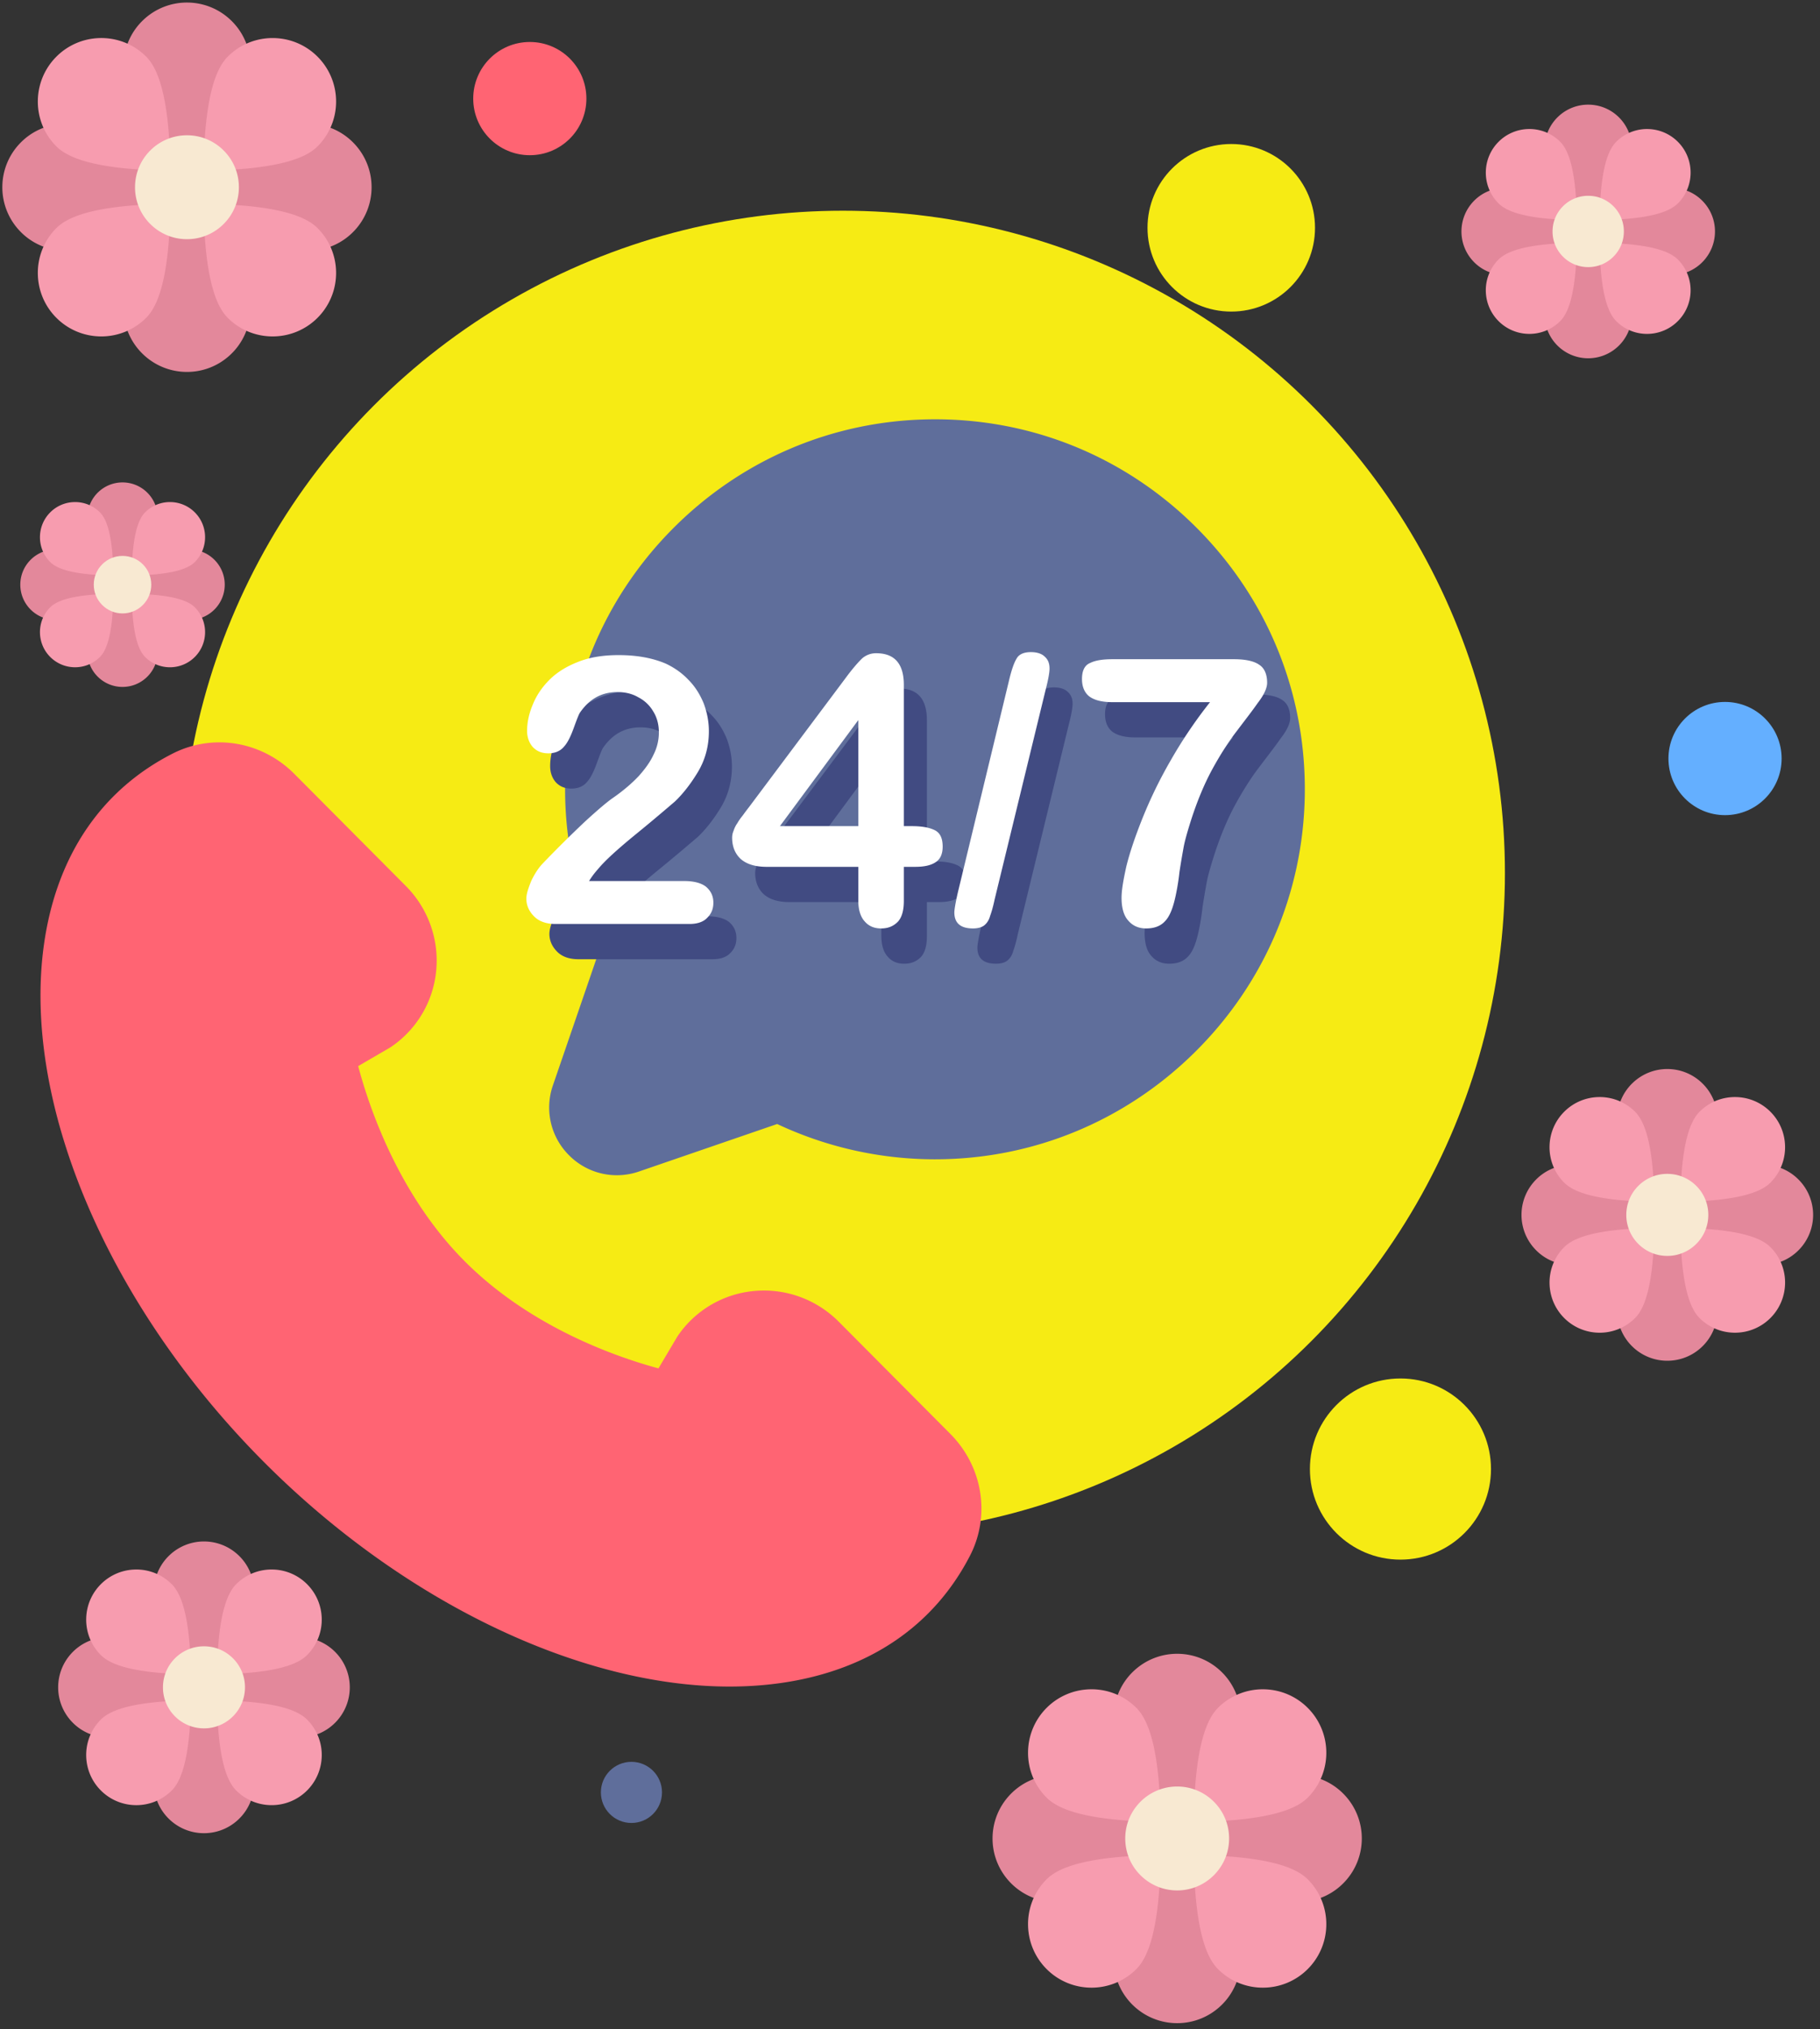 <svg viewBox="0 0 201 224" xmlns="http://www.w3.org/2000/svg" fill-rule="evenodd" clip-rule="evenodd" stroke-linejoin="round" stroke-miterlimit="2"><rect x="0" y="0" width="201" height="224" fill="#333333" stroke="none"/><circle cx="5690.14" cy="20498.7" r="124.992" fill="#f6eb14" transform="translate(-3235.648 -11895.357) scale(.585)"/><circle cx="5690.14" cy="20498.7" r="124.992" fill="#f6eb14" transform="translate(-300.546 -1477.718) scale(.08)"/><circle cx="5690.14" cy="20498.7" r="124.992" fill="#ff6473" transform="translate(-225.995 -1014.05) scale(.05)"/><circle cx="5690.14" cy="20498.7" r="124.992" fill="#f6eb14" transform="translate(-285.09 -1491.756) scale(.074)"/><circle cx="5690.14" cy="20498.7" r="124.992" fill="#64afff" transform="translate(-93.995 -941.195) scale(.05)"/><circle cx="5690.14" cy="20498.7" r="124.992" fill="#5f6e9b" transform="translate(-83.898 -355.59) scale(.027)"/><g fill-rule="nonzero"><path d="M68.12 129.742a7.431 7.431 0 01-5.27-2.198 7.433 7.433 0 01-1.786-7.724l5.242-15.256a40.99 40.99 0 01-3.898-17.362c-.016-10.77 4.15-20.952 11.73-28.67 7.584-7.72 17.69-12.066 28.456-12.237 11.163-.18 21.657 4.07 29.546 11.958 7.888 7.889 12.136 18.382 11.959 29.545-.171 10.767-4.517 20.873-12.237 28.456-7.703 7.566-17.86 11.73-28.606 11.73h-.064a40.99 40.99 0 01-17.362-3.897l-15.257 5.242a7.546 7.546 0 01-2.453.413z" fill="#5f6e9b"/><path d="M80.573 186.19c-16.478 0-36.04-9.31-51.525-24.888-17.435-17.542-26.89-40.2-24.089-57.723 1.503-9.4 6.38-16.448 14.101-20.383 4.454-2.27 9.86-1.37 13.45 2.242l12.307 12.37a11.651 11.651 0 013.358 9.324 11.462 11.462 0 01-4.935 8.407 4.15 4.15 0 01-.262.166l-3.42 1.989c1.23 4.632 4.488 14.223 11.722 21.501 7.282 7.326 16.829 10.624 21.442 11.869l2.023-3.412a4.1 4.1 0 01.163-.253 11.462 11.462 0 018.436-4.883c3.454-.305 6.846.94 9.303 3.412l12.308 12.37c3.59 3.613 4.459 9.023 2.162 13.464-3.982 7.698-11.062 12.531-20.474 13.978-1.965.301-3.993.45-6.07.45z" fill="#ff6473"/></g><g fill-rule="nonzero"><path d="M27.637 6.771c.013.178.02.352.02.52 0 1.627-1.027 3.731-3.138 6.432a41.515 41.515 0 01-2.97 3.388 1.274 1.274 0 01-1.804 0 41.515 41.515 0 01-2.97-3.388c-2.11-2.7-3.137-4.805-3.136-6.433a6.985 6.985 0 012.228-5.125 6.983 6.983 0 014.78-1.884c1.782 0 3.48.67 4.781 1.885a6.987 6.987 0 012.21 4.605zM6.749 13.68c.177-.012.351-.019.52-.019 1.626 0 3.73 1.027 6.431 3.137a41.515 41.515 0 013.389 2.971 1.274 1.274 0 01-.001 1.804 41.515 41.515 0 01-3.388 2.97c-2.7 2.11-4.805 3.137-6.432 3.136a6.985 6.985 0 01-5.125-2.228 6.983 6.983 0 01-1.885-4.78c0-1.782.67-3.48 1.885-4.782a6.987 6.987 0 014.606-2.208zm6.909 20.89a7.218 7.218 0 01-.02-.52c0-1.627 1.027-3.731 3.138-6.432a41.515 41.515 0 012.97-3.388 1.274 1.274 0 011.804 0 41.515 41.515 0 012.97 3.388c2.11 2.7 3.137 4.805 3.136 6.432a6.985 6.985 0 01-2.228 5.125 6.984 6.984 0 01-4.78 1.885 6.99 6.99 0 01-4.781-1.885 6.987 6.987 0 01-2.21-4.606zm20.888-6.91c-.177.013-.351.02-.52.02-1.626 0-3.73-1.027-6.431-3.138a41.515 41.515 0 01-3.388-2.97 1.274 1.274 0 010-1.804 41.515 41.515 0 013.388-2.97c2.7-2.11 4.805-3.137 6.432-3.136a6.985 6.985 0 015.125 2.228 6.984 6.984 0 011.885 4.78 6.99 6.99 0 01-1.885 4.781 6.987 6.987 0 01-4.606 2.209z" fill="#e3889b"/><path d="M18.768 17.515a1.274 1.274 0 01-1.274 1.276h-.002c-.087 0-2.135-.007-4.495-.296-3.403-.417-5.617-1.18-6.767-2.33a6.99 6.99 0 01-2.048-5.2 6.988 6.988 0 012.047-4.712 6.987 6.987 0 014.714-2.049 6.982 6.982 0 015.2 2.048c1.15 1.151 1.912 3.365 2.33 6.767.288 2.36.295 4.41.295 4.496zm0 6.311c0 .087-.007 2.135-.296 4.495-.417 3.403-1.18 5.617-2.33 6.767a6.984 6.984 0 01-5.2 2.048A6.986 6.986 0 016.23 35.09a6.988 6.988 0 01-2.048-4.714 6.987 6.987 0 012.048-5.2c1.15-1.15 3.364-1.912 6.767-2.33a41.783 41.783 0 014.495-.295h.002a1.274 1.274 0 011.274 1.276zm18.345 6.549a6.988 6.988 0 01-2.047 4.713 6.987 6.987 0 01-4.959 2.052 6.98 6.98 0 01-4.954-2.051c-1.15-1.151-1.913-3.365-2.33-6.768a41.59 41.59 0 01-.296-4.495 1.274 1.274 0 011.274-1.276h.002c.087 0 2.136.007 4.495.296 3.403.417 5.617 1.179 6.767 2.33a6.99 6.99 0 012.048 5.2zm-1.695-14.591a7.18 7.18 0 01-.353.381c-1.15 1.15-3.364 1.913-6.767 2.33a41.34 41.34 0 01-4.495.296h-.002a1.274 1.274 0 01-1.274-1.276c0-.087.007-2.136.296-4.496.417-3.402 1.18-5.616 2.33-6.766a6.987 6.987 0 015.2-2.048 6.986 6.986 0 014.712 2.047 6.988 6.988 0 012.048 4.714 6.987 6.987 0 01-1.695 4.818z" fill="#f79caf"/><path d="M26.382 20.67a5.704 5.704 0 01-1.679 4.055 5.703 5.703 0 01-4.055 1.68 5.703 5.703 0 01-4.055-1.679h-.001a5.703 5.703 0 01-1.679-4.056c0-1.53.597-2.97 1.679-4.055a5.703 5.703 0 014.056-1.68 5.7 5.7 0 014.054 1.68 5.703 5.703 0 011.68 4.055z" fill="#f8e9d2"/></g><g fill-rule="nonzero"><path d="M136.996 189.062c.013.177.02.352.02.52 0 1.626-1.027 3.73-3.138 6.432a41.515 41.515 0 01-2.97 3.387v.001a1.274 1.274 0 01-1.804 0 41.515 41.515 0 01-2.97-3.388c-2.11-2.701-3.137-4.806-3.136-6.433a6.985 6.985 0 012.228-5.125 6.983 6.983 0 014.78-1.884c1.782 0 3.48.67 4.781 1.884a6.987 6.987 0 012.21 4.606zm-20.888 6.909c.177-.013.351-.02.52-.02 1.626 0 3.73 1.027 6.431 3.138a41.515 41.515 0 013.389 2.971 1.274 1.274 0 01-.001 1.803 41.515 41.515 0 01-3.388 2.97c-2.7 2.11-4.805 3.138-6.432 3.137a6.985 6.985 0 01-5.125-2.228 6.983 6.983 0 01-1.885-4.78c0-1.783.67-3.48 1.885-4.782a6.987 6.987 0 014.606-2.209zm6.909 20.889a7.218 7.218 0 01-.02-.52c0-1.626 1.027-3.73 3.138-6.432a41.515 41.515 0 012.97-3.387v-.001a1.274 1.274 0 011.804 0 41.515 41.515 0 012.97 3.388c2.11 2.701 3.137 4.806 3.136 6.433a6.985 6.985 0 01-2.228 5.125 6.984 6.984 0 01-4.78 1.884 6.99 6.99 0 01-4.781-1.884 6.987 6.987 0 01-2.21-4.606zm20.888-6.91c-.177.014-.351.02-.52.02-1.626 0-3.73-1.026-6.431-3.137a41.515 41.515 0 01-3.388-2.97v-.001a1.274 1.274 0 010-1.803 41.515 41.515 0 013.388-2.97c2.7-2.11 4.805-3.138 6.432-3.137a6.985 6.985 0 015.125 2.228 6.984 6.984 0 011.885 4.78 6.99 6.99 0 01-1.885 4.782 6.987 6.987 0 01-4.606 2.209z" fill="#e3889b"/><path d="M128.127 199.805a1.274 1.274 0 01-1.274 1.276h-.002c-.087 0-2.135-.006-4.495-.295-3.403-.418-5.617-1.18-6.767-2.33a6.99 6.99 0 01-2.048-5.2 6.988 6.988 0 012.047-4.713 6.987 6.987 0 014.714-2.048 6.982 6.982 0 015.2 2.048c1.15 1.15 1.912 3.365 2.33 6.767.288 2.36.295 4.409.295 4.495zm0 6.312c0 .086-.007 2.135-.296 4.495-.417 3.402-1.18 5.616-2.33 6.767a6.984 6.984 0 01-5.2 2.048 6.986 6.986 0 01-4.712-2.048 6.988 6.988 0 01-2.048-4.713 6.987 6.987 0 012.048-5.2c1.15-1.15 3.364-1.912 6.767-2.33a41.484 41.484 0 014.495-.295h.002a1.274 1.274 0 011.274 1.276zm18.345 6.549a6.988 6.988 0 01-2.047 4.713 6.987 6.987 0 01-4.959 2.052 6.98 6.98 0 01-4.954-2.052c-1.15-1.15-1.913-3.365-2.33-6.767a41.59 41.59 0 01-.296-4.495 1.274 1.274 0 011.274-1.276h.002c.087 0 2.135.006 4.495.295 3.403.418 5.617 1.18 6.767 2.33a6.99 6.99 0 012.048 5.2zm-1.695-14.591a7.18 7.18 0 01-.353.381c-1.15 1.15-3.364 1.912-6.767 2.33-2.36.289-4.408.295-4.495.295h-.002a1.274 1.274 0 01-1.274-1.276c0-.086.007-2.135.296-4.495.417-3.402 1.18-5.616 2.33-6.767a6.987 6.987 0 015.2-2.048 6.986 6.986 0 014.712 2.048 6.988 6.988 0 012.048 4.713 6.987 6.987 0 01-1.695 4.819z" fill="#f79caf"/><path d="M135.741 202.961c0 1.53-.597 2.971-1.679 4.055a5.703 5.703 0 01-4.055 1.68 5.703 5.703 0 01-4.055-1.68h-.001a5.703 5.703 0 01-1.679-4.055c0-1.53.597-2.971 1.679-4.055a5.703 5.703 0 014.056-1.68 5.7 5.7 0 014.054 1.68 5.703 5.703 0 011.68 4.055z" fill="#f8e9d2"/></g><g fill-rule="nonzero"><path d="M180.2 16.009c.009.122.014.241.014.357 0 1.117-.705 2.561-2.154 4.416a28.505 28.505 0 01-2.04 2.326.875.875 0 01-1.238 0 28.505 28.505 0 01-2.04-2.326c-1.449-1.855-2.154-3.3-2.153-4.417a4.796 4.796 0 011.53-3.519 4.795 4.795 0 013.281-1.293c1.224 0 2.39.46 3.284 1.294a4.798 4.798 0 011.516 3.162zm-14.342 4.744c.121-.009.241-.014.357-.014 1.117 0 2.561.705 4.416 2.155a28.505 28.505 0 012.327 2.04.875.875 0 01-.001 1.238 28.505 28.505 0 01-2.326 2.039c-1.855 1.449-3.3 2.154-4.417 2.153a4.796 4.796 0 01-3.519-1.53 4.795 4.795 0 01-1.293-3.281c0-1.224.46-2.39 1.293-3.284a4.797 4.797 0 013.163-1.516zm4.744 14.342a4.956 4.956 0 01-.014-.357c0-1.116.705-2.561 2.155-4.416a28.505 28.505 0 012.039-2.326.875.875 0 011.239 0c.042.042 1.033 1.04 2.039 2.326 1.449 1.855 2.154 3.3 2.153 4.417a4.796 4.796 0 01-1.53 3.519 4.795 4.795 0 01-3.281 1.294 4.8 4.8 0 01-3.284-1.294 4.797 4.797 0 01-1.516-3.163zm14.342-4.744a4.914 4.914 0 01-.357.014c-1.116 0-2.561-.705-4.416-2.154a28.505 28.505 0 01-2.326-2.04.875.875 0 010-1.238 28.505 28.505 0 012.326-2.04c1.855-1.449 3.3-2.154 4.417-2.153a4.796 4.796 0 013.519 1.53 4.795 4.795 0 011.294 3.281 4.8 4.8 0 01-1.294 3.284 4.797 4.797 0 01-3.163 1.516z" fill="#e3889b"/><path d="M174.11 23.385a.875.875 0 01-.875.876c-.06 0-1.467-.004-3.087-.202-2.336-.287-3.856-.81-4.646-1.6a4.8 4.8 0 01-1.406-3.57 4.798 4.798 0 011.405-3.236 4.797 4.797 0 013.237-1.407 4.794 4.794 0 013.57 1.406c.79.79 1.313 2.31 1.6 4.647.198 1.62.203 3.027.203 3.086zm0 4.334c0 .06-.004 1.466-.203 3.086-.286 2.336-.81 3.856-1.6 4.646a4.795 4.795 0 01-3.57 1.406 4.797 4.797 0 01-3.235-1.405 4.798 4.798 0 01-1.407-3.237 4.797 4.797 0 011.407-3.57c.79-.79 2.31-1.313 4.646-1.6a28.556 28.556 0 013.086-.202h.002a.875.875 0 01.875.876zm12.597 4.496a4.798 4.798 0 01-1.406 3.236 4.797 4.797 0 01-3.405 1.41 4.793 4.793 0 01-3.402-1.41c-.79-.79-1.313-2.31-1.6-4.646a28.556 28.556 0 01-.202-3.086.875.875 0 01.875-.876c.06 0 1.467.004 3.087.203 2.336.286 3.856.81 4.646 1.6a4.8 4.8 0 011.406 3.57zm-1.164-10.018a4.93 4.93 0 01-.243.262c-.79.79-2.31 1.313-4.646 1.6-1.62.198-3.027.203-3.086.203h-.001a.875.875 0 01-.875-.877c0-.06.004-1.466.203-3.086.286-2.336.81-3.856 1.6-4.646a4.798 4.798 0 013.57-1.406 4.797 4.797 0 013.235 1.405 4.798 4.798 0 011.407 3.237 4.797 4.797 0 01-1.164 3.308z" fill="#f79caf"/><path d="M179.338 25.552c0 1.051-.41 2.04-1.152 2.784a3.916 3.916 0 01-2.785 1.153 3.92 3.92 0 01-2.784-1.152 3.916 3.916 0 01-1.153-2.785c0-1.05.41-2.04 1.152-2.784a3.916 3.916 0 012.785-1.153c1.051 0 2.04.41 2.784 1.152a3.916 3.916 0 011.153 2.785z" fill="#f8e9d2"/></g><g fill-rule="nonzero"><path d="M28.047 175.299c.01.14.015.278.015.41 0 1.285-.81 2.947-2.478 5.08a32.787 32.787 0 01-2.345 2.675l-.001.001a1.006 1.006 0 01-1.424 0 32.787 32.787 0 01-2.345-2.676c-1.667-2.133-2.478-3.795-2.478-5.08a5.516 5.516 0 011.76-4.047 5.515 5.515 0 013.775-1.489c1.407 0 2.748.529 3.776 1.488a5.518 5.518 0 011.745 3.638zm-16.497 5.456a5.7 5.7 0 01.41-.015c1.285 0 2.947.81 5.08 2.478a32.787 32.787 0 012.676 2.346 1.006 1.006 0 010 1.424 32.787 32.787 0 01-2.676 2.345c-2.133 1.667-3.795 2.478-5.08 2.478a5.516 5.516 0 01-4.047-1.76 5.515 5.515 0 01-1.489-3.775c0-1.407.529-2.748 1.488-3.776a5.518 5.518 0 013.638-1.745zm5.456 16.497a5.7 5.7 0 01-.015-.41c0-1.285.81-2.947 2.478-5.08a32.787 32.787 0 012.345-2.675 1.006 1.006 0 011.425 0 32.787 32.787 0 012.345 2.675c1.667 2.133 2.478 3.795 2.478 5.08a5.517 5.517 0 01-1.76 4.047 5.516 5.516 0 01-3.775 1.489 5.52 5.52 0 01-3.776-1.488 5.518 5.518 0 01-1.745-3.638zm16.497-5.456c-.14.01-.278.015-.41.015-1.285 0-2.947-.81-5.08-2.478a32.787 32.787 0 01-2.675-2.345h-.001a1.006 1.006 0 010-1.425 32.787 32.787 0 012.676-2.345c2.133-1.667 3.795-2.478 5.08-2.478a5.516 5.516 0 014.047 1.76 5.516 5.516 0 011.489 3.775 5.52 5.52 0 01-1.488 3.776 5.518 5.518 0 01-3.638 1.745z" fill="#e3889b"/><path d="M21.042 183.783a1.006 1.006 0 01-1.006 1.008h-.002a32.85 32.85 0 01-3.55-.233c-2.687-.33-4.435-.932-5.344-1.84a5.52 5.52 0 01-1.618-4.106 5.519 5.519 0 011.618-3.723 5.518 5.518 0 013.722-1.617 5.514 5.514 0 014.106 1.617c.91.909 1.51 2.657 1.84 5.344.229 1.864.234 3.482.234 3.55zm0 4.985c0 .068-.005 1.686-.233 3.55-.33 2.687-.932 4.435-1.84 5.344a5.516 5.516 0 01-4.106 1.618 5.517 5.517 0 01-3.723-1.618 5.519 5.519 0 01-1.618-3.722 5.518 5.518 0 011.618-4.107c.909-.908 2.657-1.51 5.344-1.84a32.845 32.845 0 013.55-.233h.002a1.006 1.006 0 011.006 1.008zm14.488 5.172a5.519 5.519 0 01-1.617 3.722 5.518 5.518 0 01-3.916 1.62 5.512 5.512 0 01-3.912-1.62c-.91-.909-1.511-2.657-1.84-5.344a32.845 32.845 0 01-.234-3.55 1.006 1.006 0 011.006-1.008h.002c.068 0 1.686.005 3.55.233 2.687.33 4.435.932 5.344 1.84a5.52 5.52 0 011.618 4.106zm-1.338-11.523a5.67 5.67 0 01-.28.3c-.908.91-2.656 1.511-5.343 1.84a32.845 32.845 0 01-3.55.234h-.002a1.006 1.006 0 01-1.006-1.008c0-.068.005-1.686.233-3.55.33-2.687.932-4.435 1.84-5.344a5.518 5.518 0 014.106-1.618 5.517 5.517 0 013.723 1.618 5.519 5.519 0 011.617 3.722 5.518 5.518 0 01-1.338 3.806z" fill="#f79caf"/><path d="M27.055 186.276a4.504 4.504 0 01-1.326 3.202 4.504 4.504 0 01-3.203 1.326 4.504 4.504 0 01-3.202-1.326 4.504 4.504 0 01-1.326-3.202c0-1.21.47-2.347 1.325-3.203a4.504 4.504 0 013.203-1.326c1.21 0 2.347.47 3.203 1.326a4.504 4.504 0 011.326 3.203z" fill="#f8e9d2"/></g><g fill-rule="nonzero"><path d="M189.657 123.143c.01.14.015.277.015.41 0 1.285-.81 2.947-2.478 5.08a32.787 32.787 0 01-2.345 2.675 1.006 1.006 0 01-1.425 0 32.787 32.787 0 01-2.345-2.675c-1.667-2.133-2.478-3.795-2.478-5.08a5.516 5.516 0 011.76-4.047 5.515 5.515 0 013.775-1.49 5.518 5.518 0 013.776 1.49 5.518 5.518 0 011.745 3.637zM173.16 128.6a5.7 5.7 0 01.41-.016c1.285 0 2.947.81 5.08 2.477a32.787 32.787 0 012.676 2.347 1.006 1.006 0 010 1.424 32.787 32.787 0 01-2.676 2.345c-2.133 1.667-3.795 2.478-5.08 2.478a5.516 5.516 0 01-4.047-1.76 5.515 5.515 0 01-1.489-3.775c0-1.408.529-2.748 1.488-3.776a5.518 5.518 0 013.638-1.745zm5.456 16.496a5.7 5.7 0 01-.015-.41c0-1.285.81-2.947 2.478-5.08a32.787 32.787 0 012.345-2.675l.001-.001a1.006 1.006 0 011.424 0 32.787 32.787 0 012.345 2.676c1.667 2.133 2.478 3.795 2.478 5.08a5.517 5.517 0 01-1.76 4.047 5.516 5.516 0 01-3.775 1.489 5.52 5.52 0 01-3.776-1.489 5.518 5.518 0 01-1.745-3.637zm16.497-5.456c-.14.01-.278.015-.41.015-1.285 0-2.947-.811-5.08-2.478a32.787 32.787 0 01-2.675-2.345v-.001a1.006 1.006 0 010-1.424 32.787 32.787 0 012.675-2.346c2.133-1.666 3.795-2.478 5.08-2.477a5.516 5.516 0 014.047 1.76 5.516 5.516 0 011.489 3.775 5.52 5.52 0 01-1.488 3.776 5.518 5.518 0 01-3.638 1.744z" fill="#e3889b"/><path d="M182.652 131.627a1.006 1.006 0 01-1.006 1.008h-.002c-.068 0-1.686-.005-3.55-.234-2.687-.33-4.435-.931-5.344-1.84a5.52 5.52 0 01-1.618-4.106 5.519 5.519 0 011.618-3.722 5.518 5.518 0 013.722-1.618 5.514 5.514 0 014.106 1.617c.91.91 1.511 2.658 1.84 5.345.229 1.864.234 3.482.234 3.55zm0 4.984c0 .069-.005 1.687-.233 3.55-.33 2.688-.932 4.436-1.84 5.345a5.516 5.516 0 01-4.106 1.618 5.517 5.517 0 01-3.723-1.618 5.519 5.519 0 01-1.617-3.722 5.518 5.518 0 011.617-4.107c.909-.908 2.657-1.51 5.344-1.84a32.845 32.845 0 013.55-.233h.002a1.006 1.006 0 011.006 1.007zm14.488 5.173a5.519 5.519 0 01-1.617 3.722 5.518 5.518 0 01-3.916 1.62 5.512 5.512 0 01-3.912-1.62c-.91-.909-1.51-2.657-1.84-5.344a32.845 32.845 0 01-.234-3.55 1.006 1.006 0 011.006-1.008h.002c.068 0 1.686.005 3.55.233 2.687.33 4.435.932 5.344 1.84a5.52 5.52 0 011.618 4.106zm-1.338-11.524a5.67 5.67 0 01-.28.302c-.908.908-2.656 1.51-5.343 1.84a32.845 32.845 0 01-3.55.233h-.002a1.006 1.006 0 01-1.006-1.008c0-.068.005-1.686.233-3.55.33-2.687.932-4.435 1.84-5.344a5.518 5.518 0 014.106-1.618 5.517 5.517 0 013.723 1.617 5.519 5.519 0 011.617 3.723 5.518 5.518 0 01-1.338 3.805z" fill="#f79caf"/><path d="M188.665 134.12a4.504 4.504 0 01-1.326 3.202 4.504 4.504 0 01-3.202 1.326 4.504 4.504 0 01-3.203-1.326 4.504 4.504 0 01-1.326-3.203c0-1.209.47-2.346 1.326-3.202a4.504 4.504 0 013.203-1.326c1.208 0 2.346.47 3.202 1.325a4.504 4.504 0 011.326 3.203z" fill="#f8e9d2"/></g><g fill-rule="nonzero"><path d="M17.4 56.85c.008.098.012.195.012.288 0 .9-.569 2.066-1.737 3.561a22.985 22.985 0 01-1.644 1.876h-.001a.706.706 0 01-.998 0 22.985 22.985 0 01-1.645-1.876c-1.168-1.495-1.737-2.66-1.736-3.561a3.867 3.867 0 011.233-2.837 3.866 3.866 0 012.647-1.044c.986 0 1.926.37 2.647 1.043a3.868 3.868 0 011.223 2.55zM5.836 60.676a4.07 4.07 0 01.288-.011c.9 0 2.065.568 3.56 1.737a22.985 22.985 0 011.877 1.645.706.706 0 010 .998c-.035.034-.84.833-1.876 1.644-1.496 1.169-2.66 1.737-3.562 1.737a3.867 3.867 0 01-2.837-1.233 3.866 3.866 0 01-1.043-2.647c0-.987.37-1.927 1.043-2.647a3.868 3.868 0 012.55-1.223zM9.661 72.24a3.996 3.996 0 01-.01-.287c0-.9.568-2.066 1.736-3.561a22.985 22.985 0 011.645-1.876.706.706 0 01.999 0c.034.034.833.839 1.644 1.876 1.168 1.495 1.737 2.66 1.736 3.561a3.867 3.867 0 01-1.233 2.837 3.867 3.867 0 01-2.646 1.044 3.87 3.87 0 01-2.648-1.044 3.868 3.868 0 01-1.223-2.55zm11.565-3.825a4.07 4.07 0 01-.288.011c-.9 0-2.065-.568-3.56-1.737a22.985 22.985 0 01-1.876-1.644.706.706 0 010-1c.034-.033.838-.833 1.875-1.643 1.496-1.169 2.66-1.737 3.562-1.737a3.867 3.867 0 012.837 1.233 3.867 3.867 0 011.043 2.647 3.87 3.87 0 01-1.043 2.647 3.868 3.868 0 01-2.55 1.223z" fill="#e3889b"/><path d="M12.49 62.798a.703.703 0 01-.705.707h-.001c-.048 0-1.182-.004-2.489-.164-1.883-.231-3.11-.653-3.746-1.29a3.87 3.87 0 01-1.134-2.879 3.869 3.869 0 011.134-2.609 3.868 3.868 0 012.61-1.134 3.866 3.866 0 012.878 1.134c.637.637 1.059 1.863 1.29 3.747.16 1.306.164 2.44.164 2.488zm0 3.494c0 .048-.003 1.183-.163 2.49-.231 1.883-.653 3.109-1.29 3.745a3.867 3.867 0 01-2.879 1.134 3.868 3.868 0 01-2.609-1.133 3.869 3.869 0 01-1.134-2.61 3.868 3.868 0 011.134-2.878c.637-.637 1.863-1.06 3.746-1.29a23.083 23.083 0 012.489-.164h.001a.706.706 0 01.706.706zm10.157 3.626a3.869 3.869 0 01-1.133 2.61 3.868 3.868 0 01-2.746 1.136 3.864 3.864 0 01-2.743-1.136c-.637-.637-1.059-1.863-1.29-3.747a23.025 23.025 0 01-.163-2.489.703.703 0 01.705-.706h.001c.048 0 1.182.004 2.489.164 1.884.23 3.11.653 3.746 1.29a3.87 3.87 0 011.134 2.879zm-.938-8.078c-.064.075-.13.146-.196.211-.637.637-1.862 1.059-3.746 1.29a23.07 23.07 0 01-2.489.164.706.706 0 01-.706-.707c0-.048.003-1.182.163-2.488.231-1.884.653-3.11 1.29-3.747a3.869 3.869 0 012.879-1.134 3.868 3.868 0 012.61 1.134 3.869 3.869 0 011.133 2.61c.034.98-.3 1.927-.938 2.667z" fill="#f79caf"/><path d="M16.706 64.545c0 .848-.33 1.645-.93 2.245-.6.6-1.397.93-2.245.93-.847 0-1.645-.33-2.245-.93-.6-.6-.93-1.397-.93-2.245 0-.847.33-1.644.93-2.245.6-.6 1.398-.93 2.245-.93.848 0 1.645.33 2.245.93.6.6.93 1.398.93 2.245z" fill="#f8e9d2"/></g><path d="M67.601 101.156h10.512c1.031 0 1.856.206 2.392.619.535.453.824 1.03.824 1.772 0 .66-.206 1.196-.66 1.65-.412.453-1.071.7-1.978.7h-14.8c-1.03 0-1.814-.288-2.35-.824-.577-.577-.866-1.237-.866-1.98 0-.494.206-1.112.536-1.937.371-.783.784-1.401 1.196-1.855a128.219 128.219 0 014.823-4.782c1.443-1.32 2.474-2.185 3.092-2.597 1.113-.783 2.02-1.567 2.762-2.35.7-.783 1.278-1.566 1.649-2.39a5.384 5.384 0 00.577-2.433c0-.866-.206-1.65-.618-2.309a4.02 4.02 0 00-1.65-1.566c-.7-.413-1.483-.577-2.308-.577-1.772 0-3.133.783-4.164 2.308-.123.206-.33.742-.66 1.65-.329.906-.659 1.607-1.071 2.06-.412.495-.99.742-1.731.742-.701 0-1.237-.206-1.69-.66-.413-.453-.66-1.071-.66-1.813 0-.948.206-1.896.618-2.886.412-1.03 1.03-1.937 1.855-2.762.825-.824 1.897-1.484 3.175-1.979 1.236-.494 2.72-.742 4.452-.742 2.061 0 3.793.33 5.235.948.949.454 1.773 1.031 2.474 1.773.742.742 1.278 1.608 1.69 2.597.371.99.577 2.02.577 3.092 0 1.65-.412 3.174-1.236 4.535-.825 1.36-1.69 2.432-2.515 3.215-.866.742-2.309 1.98-4.329 3.628-2.02 1.65-3.421 2.927-4.163 3.834-.33.371-.66.783-.99 1.32zm29.735 2.185V99.59h-10.1c-1.278 0-2.226-.289-2.886-.866-.618-.577-.948-1.36-.948-2.35 0-.247.041-.494.165-.783.082-.247.206-.536.412-.825.165-.288.371-.577.577-.824.207-.289.454-.618.742-.99L95.976 78.69c.7-.948 1.278-1.608 1.731-2.062.454-.412.99-.618 1.608-.618 2.02 0 3.05 1.154 3.05 3.504v15.583h.866c1.03 0 1.855.124 2.474.413.66.288.948.906.948 1.855 0 .783-.247 1.36-.742 1.69-.536.37-1.278.536-2.309.536h-1.236v3.751c0 1.03-.207 1.814-.66 2.309-.495.495-1.072.742-1.855.742-.742 0-1.36-.247-1.814-.783-.454-.495-.7-1.278-.7-2.268zm-8.657-8.245h8.657V83.388L88.68 95.096zm29.364-15.129l-5.648 23.21c-.165.783-.33 1.36-.495 1.813-.123.454-.33.784-.618 1.03-.289.248-.742.372-1.278.372-1.36 0-2.061-.577-2.061-1.773 0-.288.123-1.072.412-2.308l5.607-23.21c.288-1.237.577-2.061.865-2.515.248-.453.784-.7 1.567-.7.66 0 1.195.164 1.525.494.371.33.536.742.536 1.32 0 .412-.124 1.154-.412 2.267zm7.377-3.298h13.398c1.278 0 2.226.206 2.804.618.577.371.865 1.072.865 1.979 0 .577-.33 1.32-1.03 2.226-.66.948-1.443 1.938-2.309 3.092-.866 1.113-1.773 2.515-2.68 4.164-.906 1.649-1.772 3.71-2.514 6.1-.33 1.073-.577 1.938-.701 2.64-.124.7-.289 1.607-.454 2.72a25.584 25.584 0 01-.412 2.556c-.288 1.36-.66 2.309-1.195 2.845-.495.536-1.196.783-2.062.783-.824 0-1.484-.289-1.978-.866-.495-.536-.742-1.401-.742-2.515 0-.865.206-2.02.536-3.504.37-1.484.948-3.215 1.772-5.276a49.713 49.713 0 013.092-6.35 51.014 51.014 0 014.37-6.471h-10.76c-1.154 0-1.979-.207-2.556-.619-.536-.412-.824-1.072-.824-1.937 0-.907.288-1.526.907-1.773.577-.289 1.401-.412 2.473-.412z" fill="#414b82" fill-rule="nonzero"/><path d="M65.056 97.263h10.512c1.031 0 1.856.206 2.391.618.536.453.825 1.03.825 1.773 0 .66-.206 1.195-.66 1.649-.412.453-1.072.7-1.978.7h-14.8c-1.03 0-1.814-.288-2.35-.824-.577-.577-.866-1.237-.866-1.979 0-.495.206-1.113.536-1.937.371-.784.783-1.402 1.196-1.856a128.219 128.219 0 014.823-4.782c1.443-1.319 2.473-2.185 3.092-2.597 1.113-.783 2.02-1.566 2.762-2.35.7-.783 1.278-1.566 1.649-2.39a5.384 5.384 0 00.577-2.433c0-.866-.206-1.649-.618-2.309a4.02 4.02 0 00-1.65-1.566c-.7-.412-1.483-.577-2.308-.577-1.773 0-3.133.783-4.164 2.308-.123.206-.33.742-.66 1.65-.329.906-.659 1.607-1.071 2.06-.412.495-.99.743-1.732.743-.7 0-1.236-.207-1.69-.66-.412-.453-.66-1.072-.66-1.814 0-.948.207-1.896.619-2.886.412-1.03 1.03-1.937 1.855-2.762.825-.824 1.897-1.484 3.174-1.978 1.237-.495 2.721-.743 4.453-.743 2.061 0 3.792.33 5.235.949.949.453 1.773 1.03 2.474 1.772.742.742 1.278 1.608 1.69 2.597.371.99.577 2.02.577 3.092 0 1.65-.412 3.175-1.237 4.535-.824 1.36-1.69 2.432-2.514 3.216-.866.742-2.309 1.978-4.329 3.627-2.02 1.65-3.422 2.927-4.164 3.834-.33.371-.66.784-.989 1.32zm29.735 2.184v-3.751h-10.1c-1.278 0-2.226-.289-2.886-.866-.618-.577-.948-1.36-.948-2.35 0-.247.041-.494.165-.783.082-.247.206-.536.412-.824.165-.289.371-.577.577-.825.206-.288.454-.618.742-.99l10.678-14.263c.7-.948 1.278-1.608 1.731-2.061a2.31 2.31 0 011.608-.619c2.02 0 3.05 1.155 3.05 3.504v15.583h.866c1.03 0 1.855.124 2.474.413.66.288.948.907.948 1.855 0 .783-.247 1.36-.742 1.69-.536.371-1.278.536-2.309.536H99.82v3.751c0 1.031-.206 1.814-.66 2.31-.494.494-1.071.741-1.854.741-.742 0-1.36-.247-1.814-.783-.454-.495-.701-1.278-.701-2.268zm-8.657-8.245h8.657V79.495l-8.657 11.707zm29.364-15.129l-5.648 23.21c-.165.783-.33 1.36-.495 1.813-.123.454-.33.784-.618 1.031-.289.247-.742.371-1.278.371-1.36 0-2.061-.577-2.061-1.773 0-.288.123-1.071.412-2.308l5.606-23.21c.29-1.237.578-2.061.866-2.515.248-.453.783-.7 1.567-.7.66 0 1.195.165 1.525.494.371.33.536.742.536 1.32 0 .412-.124 1.154-.412 2.267zm7.377-3.298h13.398c1.278 0 2.226.206 2.804.618.577.371.865 1.072.865 1.98 0 .576-.33 1.318-1.03 2.225-.66.948-1.443 1.938-2.309 3.092-.866 1.113-1.773 2.515-2.68 4.164-.907 1.649-1.772 3.71-2.514 6.101-.33 1.072-.577 1.938-.701 2.639-.124.7-.289 1.607-.454 2.72a25.584 25.584 0 01-.412 2.556c-.288 1.36-.66 2.309-1.195 2.845-.495.536-1.196.783-2.062.783-.824 0-1.484-.288-1.978-.866-.495-.536-.743-1.401-.743-2.514 0-.866.207-2.02.536-3.504.371-1.485.949-3.216 1.773-5.277a49.713 49.713 0 013.092-6.349 51.014 51.014 0 014.37-6.472h-10.76c-1.154 0-1.979-.206-2.556-.619-.536-.412-.824-1.071-.824-1.937 0-.907.288-1.525.907-1.773.577-.288 1.401-.412 2.473-.412z" fill="#fff" fill-rule="nonzero"/></svg>